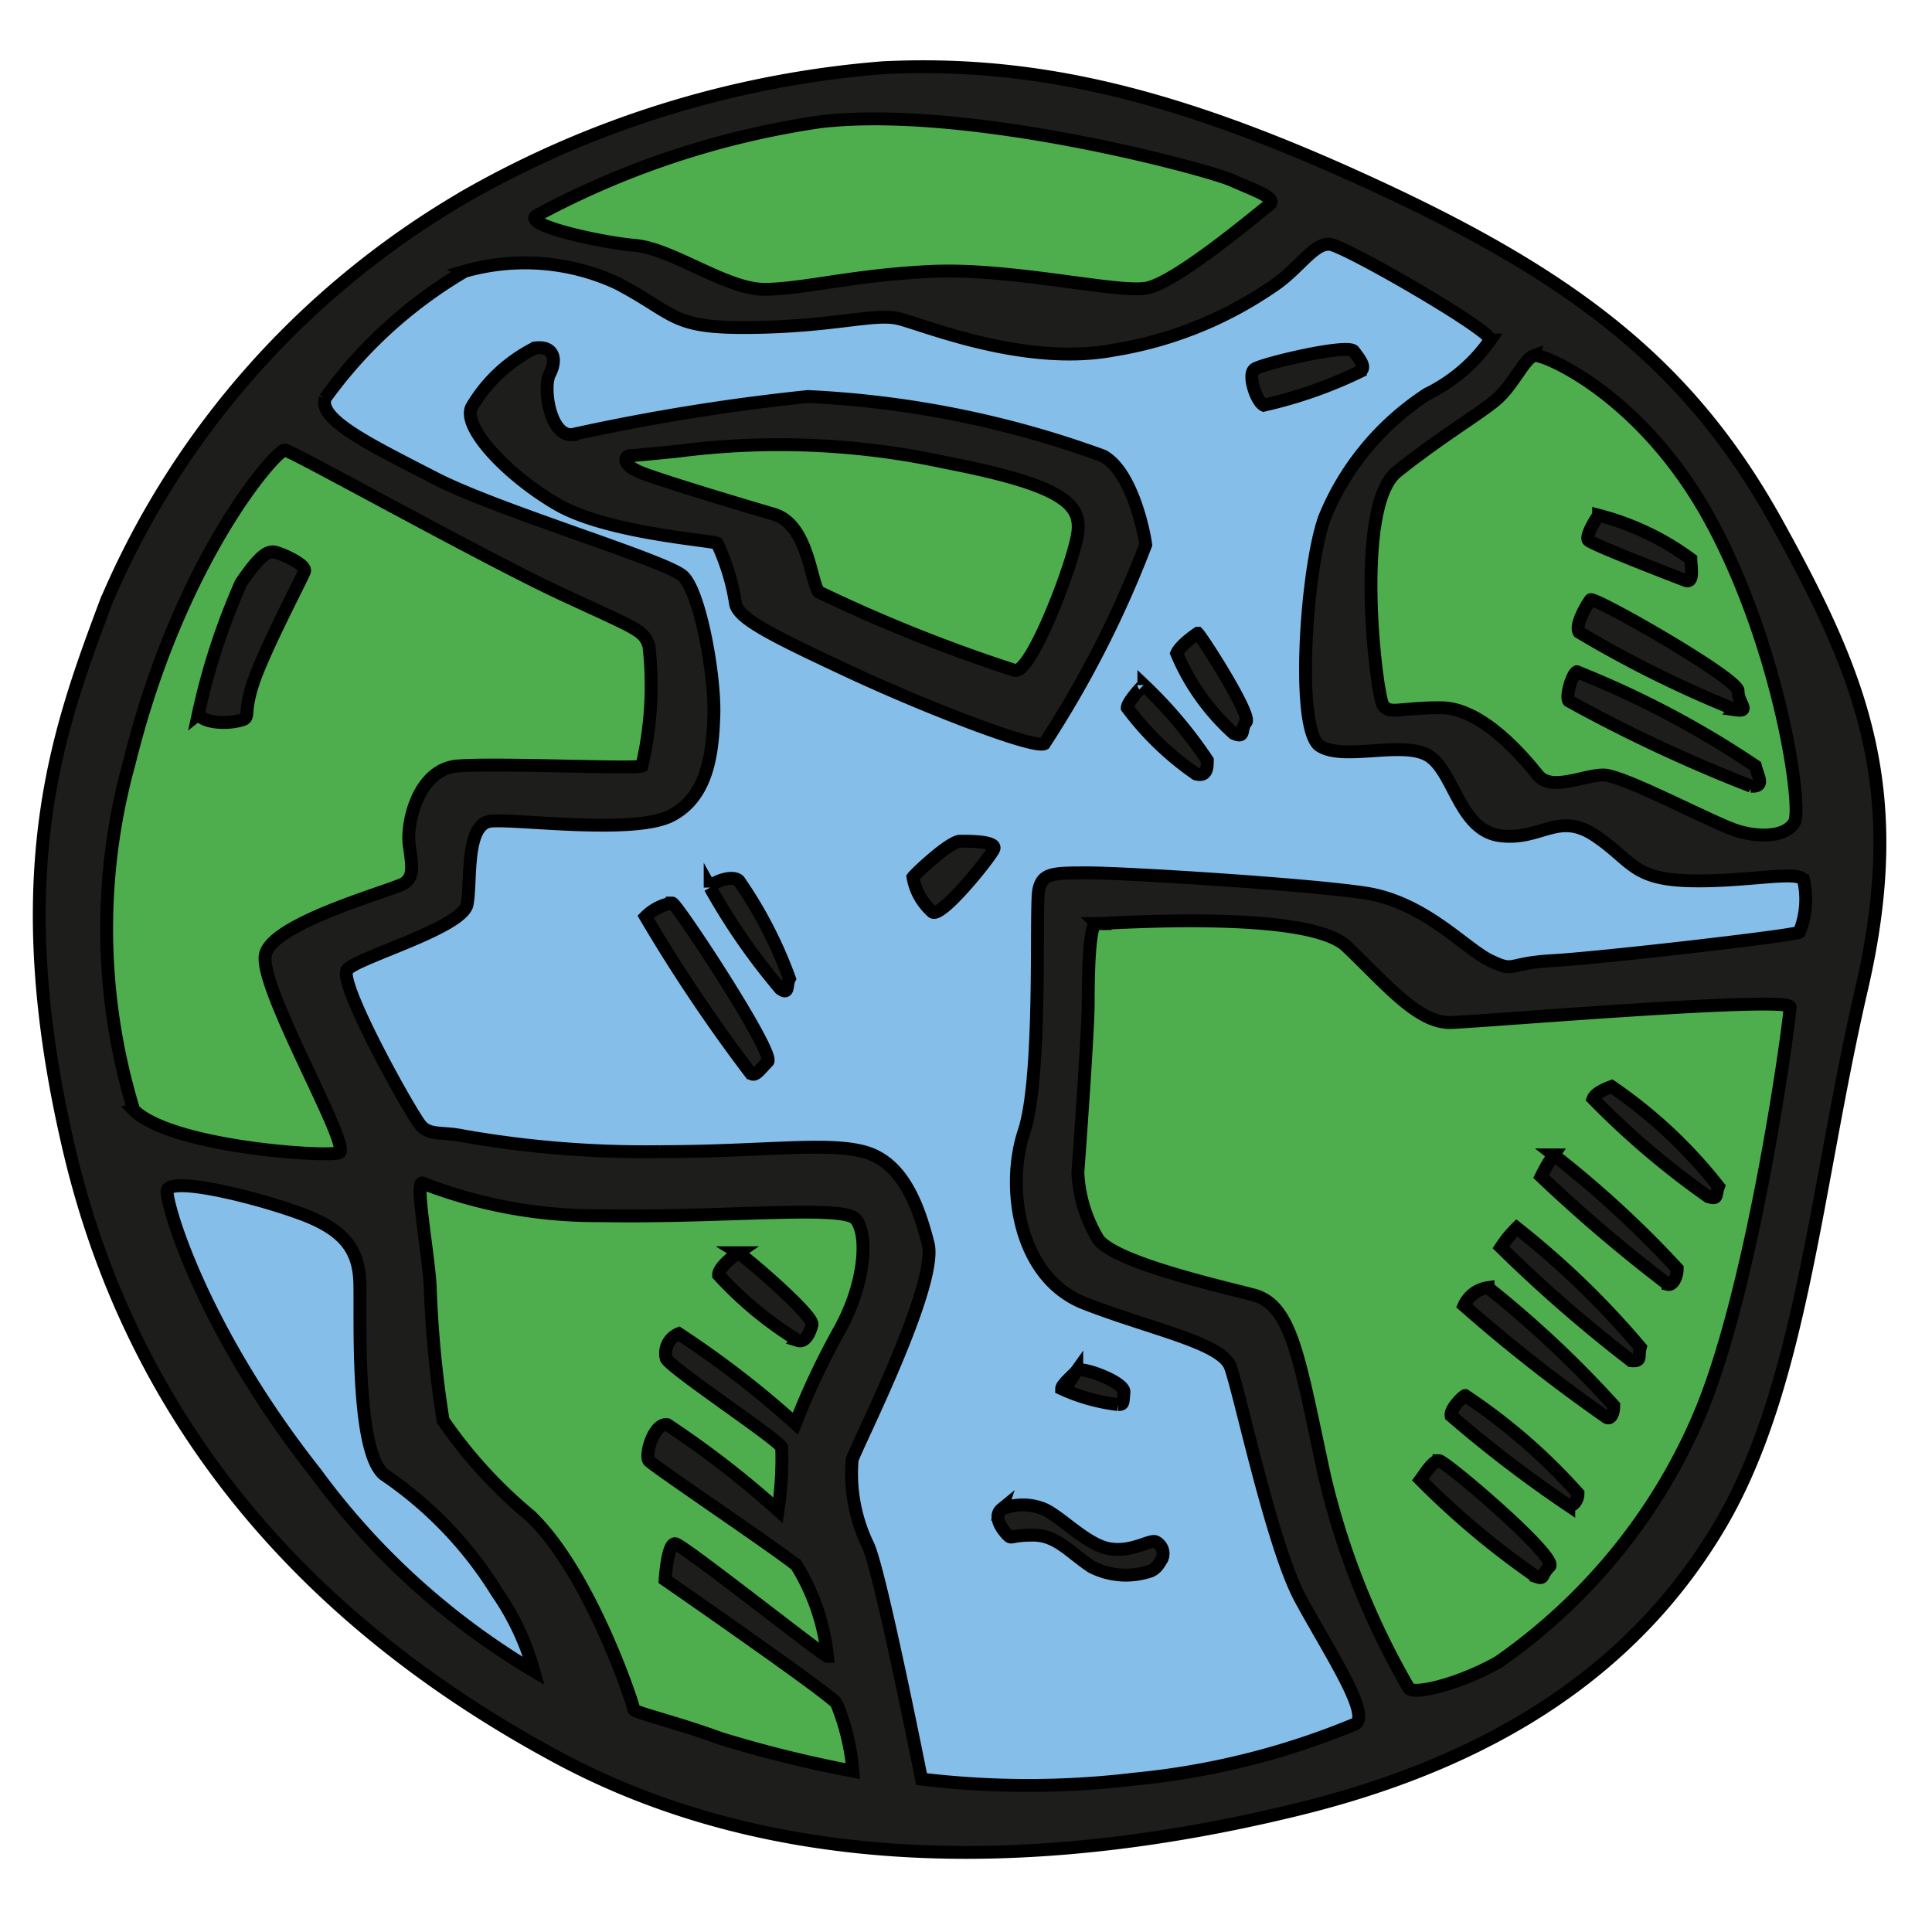 <svg width="150" height="150" xmlns="http://www.w3.org/2000/svg">

 <g>
  <title>Layer 1</title>
  <g stroke="null" id="svg_31">
   <path stroke="null" id="svg_1" fill="#1d1d1b" d="m36.352,15.118a76.255,74.38 0 0 1 32.214,-9.86c12.17,-0.587 23.338,2.207 38.829,9.441s24.053,14.133 30.611,26.004s10.108,20.613 6.529,36.059s-4.668,30.975 -11.024,41.701s-16.981,18.155 -32.73,22.01s-38.142,6.368 -57.471,-4.022s-32.93,-25.836 -37.941,-47.203s-0.888,-32.484 2.864,-42.511a67.693,66.029 0 0 1 28.12,-31.618z"/>
   <path stroke="null" id="svg_2" fill="#4eae4d" d="m41.707,16.71a65.431,63.822 0 0 1 22.02,-7.262c11.454,-1.313 29.981,3.687 31.928,4.553s3.579,1.397 2.864,1.927s-7.245,6.089 -9.564,6.452s-10.366,-1.564 -16.465,-1.313s-10.194,1.397 -13.143,1.397s-7.159,-3.156 -10.022,-3.408s-8.963,-1.648 -7.617,-2.346z"/>
   <path stroke="null" id="svg_3" fill="#85bfe9" d="m36.066,21.067a16.666,16.256 0 0 1 11.912,0.95c4.639,2.458 4.123,3.491 10.452,3.408s9.421,-1.117 11.282,-0.698s9.765,3.771 16.752,2.458a29.838,29.104 0 0 0 12.256,-4.888c2.062,-1.313 3.293,-3.491 4.553,-3.324s12.628,6.731 12.428,7.43a12.943,12.625 0 0 1 -4.897,4.19a21.276,20.753 0 0 0 -7.989,9.664c-1.432,4.106 -2.234,16.423 -0.344,17.652s6.701,-0.531 8.591,0.866s2.319,5.754 5.469,6.117s4.467,-1.927 7.331,0s2.864,3.38 7.331,3.491s8.591,-0.894 8.848,0a7.073,6.899 0 0 1 -0.344,3.994c-0.458,0.279 -15.577,2.011 -19.157,2.207s-2.864,0.95 -4.839,0s-5.097,-4.553 -9.707,-5.251s-18.699,-1.564 -21.476,-1.564s-3.579,0 -3.866,1.313s0.286,14.468 -1.145,18.77s-0.458,11.34 4.725,13.351s10.566,3.044 11.282,4.888s3.236,13.965 5.469,18.071s5.355,8.798 4.295,9.664a58.158,56.728 0 0 1 -17.181,4.301a67.693,66.029 0 0 1 -16.551,0s-3.322,-16.759 -4.209,-18.267a13.373,13.044 0 0 1 -1.174,-6.536c0.372,-1.145 6.701,-13.602 5.899,-16.759s-2.062,-6.368 -5.011,-7.15s-7.875,0 -15.835,0a79.72,77.76 0 0 1 -15.291,-1.229c-1.604,-0.335 -2.52,0 -3.236,-0.782s-6.529,-11.172 -5.727,-12.122s8.963,-3.24 9.306,-5.083s-0.172,-6.284 1.89,-6.452s11.082,1.061 13.945,-0.419s3.236,-4.888 3.322,-7.877s-1.06,-9.496 -2.405,-10.725s-14.318,-5.055 -19.243,-7.597s-9.077,-4.525 -8.533,-6.201a35.651,34.774 0 0 1 10.824,-9.86z"/>
   <path stroke="null" id="svg_4" fill="#1d1d1b" d="m41.535,27.017c1.546,-0.196 1.689,0.978 1.145,2.011s0,4.804 1.718,4.72a159.096,155.184 0 0 1 18.326,-2.961a75.539,73.682 0 0 1 22.908,4.609c2.148,1.145 3.15,5.586 3.322,6.899a84.302,82.229 0 0 1 -7.875,15.446c-0.802,0.419 -9.135,-2.793 -15.119,-5.586s-8.591,-4.106 -8.848,-5.251a17.84,17.401 0 0 0 -1.432,-4.72c-0.544,-0.251 -8.591,-0.782 -12.456,-3.044s-7.331,-5.949 -6.615,-7.513a11.969,11.675 0 0 1 4.925,-4.609z"/>
   <path stroke="null" id="svg_5" fill="#4eae4d" d="m52.617,35.033a59.561,58.096 0 0 1 20.76,0.866c9.135,1.76 10.566,3.24 10.309,5.419s-3.665,11.172 -4.925,10.725a119.637,116.695 0 0 1 -15.205,-6.089c-0.63,-0.894 -0.83,-5.251 -3.493,-6.033s-8.247,-2.458 -10.108,-3.156s-1.432,-1.397 -1.002,-1.397s3.665,-0.335 3.665,-0.335z"/>
   <path stroke="null" id="svg_6" fill="#4eae4d" d="m119.107,27.603c0.601,-0.196 8.419,2.989 13.773,12.932s7.073,22.177 6.443,23.294s-2.577,1.229 -4.381,0.698s-8.905,-4.357 -10.452,-4.357s-4.038,1.313 -5.097,0s-4.295,-5.223 -7.531,-5.223s-3.923,0.531 -4.467,-0.168s-2.319,-15.446 1.06,-18.155s6.357,-4.441 7.703,-5.586s2.148,-3.156 2.949,-3.436z"/>
   <path stroke="null" id="svg_7" fill="#4eae4d" d="m85.117,71.706c1.031,0 16.379,-1.117 19.415,1.76s5.555,6.005 8.132,5.921s26.316,-2.095 26.316,-1.201s-2.692,20.948 -6.815,31.143a45.558,44.438 0 0 1 -15.835,19.719c-3.293,1.843 -6.701,2.542 -6.958,2.011a62.482,60.945 0 0 1 -6.557,-16.563c-1.947,-8.994 -2.491,-13.183 -5.527,-13.965s-10.566,-2.514 -11.998,-4.273a11.454,11.172 0 0 1 -1.604,-5.223s0.802,-10.837 0.802,-13.183s0.086,-6.145 0.63,-6.145z"/>
   <path stroke="null" id="svg_8" fill="#4eae4d" d="m32.773,91.844a36.481,35.584 0 0 0 13.859,2.542c9.478,0.168 18.785,-0.866 19.787,0.251s0.802,4.972 -1.26,8.659a61.222,59.716 0 0 0 -3.408,7.234a74.909,73.067 0 0 0 -9.049,-6.983a1.689,1.648 0 0 0 -0.974,1.927c0.372,0.782 8.591,6.201 8.963,6.899a27.919,27.233 0 0 1 -0.286,4.888a73.764,71.95 0 0 0 -8.591,-6.648c-1.06,-0.168 -1.775,2.374 -1.432,2.793s10.108,6.983 11.454,8.128a17.353,16.926 0 0 1 2.405,7.067c-0.258,0 -11.168,-8.631 -11.798,-8.742s-0.802,2.793 -0.802,2.793s12.886,8.91 13.315,9.608a18.584,18.127 0 0 1 1.26,5.251a93.264,90.971 0 0 1 -10.28,-2.542c-3.579,-1.313 -6.729,-2.011 -6.729,-2.262s-3.35,-10.558 -8.046,-15.027a36.968,36.059 0 0 1 -6.758,-7.402a89.026,86.837 0 0 1 -1.002,-10.39c-0.115,-2.374 -1.174,-8.044 -0.63,-8.044z"/>
   <path stroke="null" id="svg_9" fill="#85bfe9" d="m12.986,92.375c0.544,-1.033 7.331,0.698 10.566,1.927s4.295,2.793 4.381,5.223s-0.372,13.016 1.861,14.943a30.668,29.914 0 0 1 8.791,9.161a20.789,20.278 0 0 1 2.864,6.117a57.7,56.281 0 0 1 -16.923,-15.362c-9.135,-11.535 -11.798,-21.479 -11.54,-22.01z"/>
   <path stroke="null" id="svg_10" fill="#4eae4d" d="m10.38,86.174a50.569,49.326 0 0 1 -0.344,-26.953c3.923,-15.893 11.454,-24.356 12.084,-24.272s15.463,8.379 21.476,11.172s6.357,2.793 6.787,4.022a29.007,28.294 0 0 1 -0.544,9.329c-0.515,0.251 -11.254,-0.251 -14.318,0s-3.98,4.441 -3.751,6.117s0.372,2.43 -0.344,2.961s-10.309,3.044 -10.824,5.586s6.787,14.999 5.727,15.362s-13.086,-0.447 -15.95,-3.324z"/>
   <g stroke="null" id="svg_11" fill="#1d1d1b">
    <path stroke="null" id="svg_12" d="m15.391,55.45a54.664,53.32 0 0 1 3.322,-10.195c1.432,-2.095 2.062,-2.542 2.692,-2.374s2.405,0.978 2.234,1.48s-3.236,6.284 -4.038,8.826s0,2.542 -1.145,2.793s-2.692,0.084 -3.064,-0.531z"/>
    <path stroke="null" id="svg_13" d="m97.402,28.665c0.458,-0.391 7.245,-2.011 7.703,-1.397s0.974,1.229 0.515,1.564a33.646,32.819 0 0 1 -7.502,2.626c-0.573,-0.279 -1.289,-2.374 -0.716,-2.793z"/>
    <path stroke="null" id="svg_14" d="m92.992,49.166c0.43,0.447 4.209,6.368 3.751,6.899s0,1.313 -0.974,0.866a17.868,17.429 0 0 1 -4.41,-6.201c0.315,-0.698 1.632,-1.564 1.632,-1.564z"/>
    <path stroke="null" id="svg_15" d="m88.811,53.188a34.877,34.02 0 0 1 4.925,5.838c0,0.531 0,1.313 -0.888,1.061a23.108,22.54 0 0 1 -5.326,-5.139c0,-0.447 1.289,-1.843 1.289,-1.76z"/>
    <path stroke="null" id="svg_16" d="m124.118,40.005a20.56,20.054 0 0 1 7.159,3.408c0,0.531 0.286,1.927 -0.43,1.648s-7.273,-2.793 -7.531,-3.128s0.716,-1.843 0.802,-1.927z"/>
    <path stroke="null" id="svg_17" d="m123.488,46.568c0.229,-0.307 11.454,6.089 11.454,7.067s1.002,1.648 -0.172,1.48a86.392,84.267 0 0 1 -12.17,-6.033c-0.344,-0.531 0.573,-2.095 0.888,-2.514z"/>
    <path stroke="null" id="svg_18" d="m122.429,52.155a72.819,71.028 0 0 1 13.859,7.318c0.172,0.782 0.802,1.648 -0.344,1.564a116.201,113.344 0 0 1 -14.146,-6.62c-0.258,-0.363 0.258,-2.095 0.63,-2.262z"/>
    <path stroke="null" id="svg_19" d="m125.121,84.359a37.712,36.785 0 0 1 8.304,7.765c-0.258,0.698 0,1.033 -0.802,0.782a64.057,62.481 0 0 1 -8.934,-7.597c0.172,-0.447 0.974,-0.782 1.432,-0.95z"/>
    <path stroke="null" id="svg_20" d="m120.625,89.666a81.352,79.352 0 0 1 9.593,8.826c0,0.698 -0.372,1.313 -0.716,1.229a119.465,116.528 0 0 1 -9.85,-8.379a13.602,13.267 0 0 1 0.974,-1.676z"/>
    <path stroke="null" id="svg_21" d="m117.761,95.336a66.863,65.219 0 0 1 9.593,9.273c-0.2,0.698 0.172,1.117 -0.716,1.033a112.278,109.517 0 0 1 -10.108,-8.798a9.135,8.91 0 0 1 1.231,-1.508z"/>
    <path stroke="null" id="svg_22" d="m115.528,99.972a83.443,81.391 0 0 1 9.765,9.161c0,0.698 -0.286,1.145 -0.63,0.866a125.765,122.672 0 0 1 -10.996,-8.631a2.405,2.346 0 0 1 1.861,-1.397z"/>
    <path stroke="null" id="svg_23" d="m113.752,108.351a45.816,44.689 0 0 1 8.762,7.597c0,0.614 -0.458,1.033 -0.716,0.95a96.3,93.932 0 0 1 -9.135,-6.983c-0.086,-0.531 0.888,-1.48 1.088,-1.564z"/>
    <path stroke="null" id="svg_24" d="m111.719,113.407c0.487,0 9.306,7.513 8.591,8.212s-0.344,1.033 -1.06,0.782a63.77,62.202 0 0 1 -8.963,-7.513c0.315,-0.419 0.945,-1.48 1.432,-1.48z"/>
    <path stroke="null" id="svg_25" d="m83.6,106.424c0.258,-0.391 3.751,0.866 3.665,1.676s0,0.95 -0.458,0.95a14.318,13.965 0 0 1 -4.381,-1.229c0,-0.335 0.974,-1.117 1.174,-1.397z"/>
    <path stroke="null" id="svg_26" d="m77.758,117.178a4.181,4.078 0 0 1 3.322,0c1.346,0.614 3.322,2.793 5.097,3.072s3.15,-0.782 3.579,-0.531a1.06,1.033 0 0 1 0.458,1.313c-0.286,0.447 -0.458,0.866 -1.174,1.033a5.727,5.586 0 0 1 -4.295,-0.419c-1.661,-1.089 -2.692,-2.458 -4.524,-2.458s-1.632,0.335 -1.976,0s-1.203,-1.424 -0.487,-2.011z"/>
    <path stroke="null" id="svg_27" d="m57.313,97.263c0.716,0.447 5.899,4.888 5.727,5.586s-0.544,1.397 -1.088,1.229a28.921,28.21 0 0 1 -6.157,-5.083c-0.029,-0.67 1.518,-1.732 1.518,-1.732z"/>
    <path stroke="null" id="svg_28" d="m52.187,70.114c0.344,0 8.046,11.703 7.416,12.318s-0.974,1.229 -1.346,0.866a128.142,124.991 0 0 1 -8.132,-12.122a3.751,3.659 0 0 1 2.062,-1.061z"/>
    <path stroke="null" id="svg_29" d="m55.136,68.913c0,-0.335 1.689,-1.061 2.234,-0.531a34.362,33.517 0 0 1 3.923,7.597c-0.258,0.503 0,1.313 -0.716,0.782a50.398,49.158 0 0 1 -5.441,-7.849z"/>
    <path stroke="null" id="svg_30" d="m70.886,68.103c0.229,-0.307 2.864,-2.793 3.665,-2.793s2.864,0 2.606,0.614s-4.038,5.335 -4.753,4.888a4.753,4.637 0 0 1 -1.518,-2.709z"/>
   </g>
  </g>
 </g>
</svg>